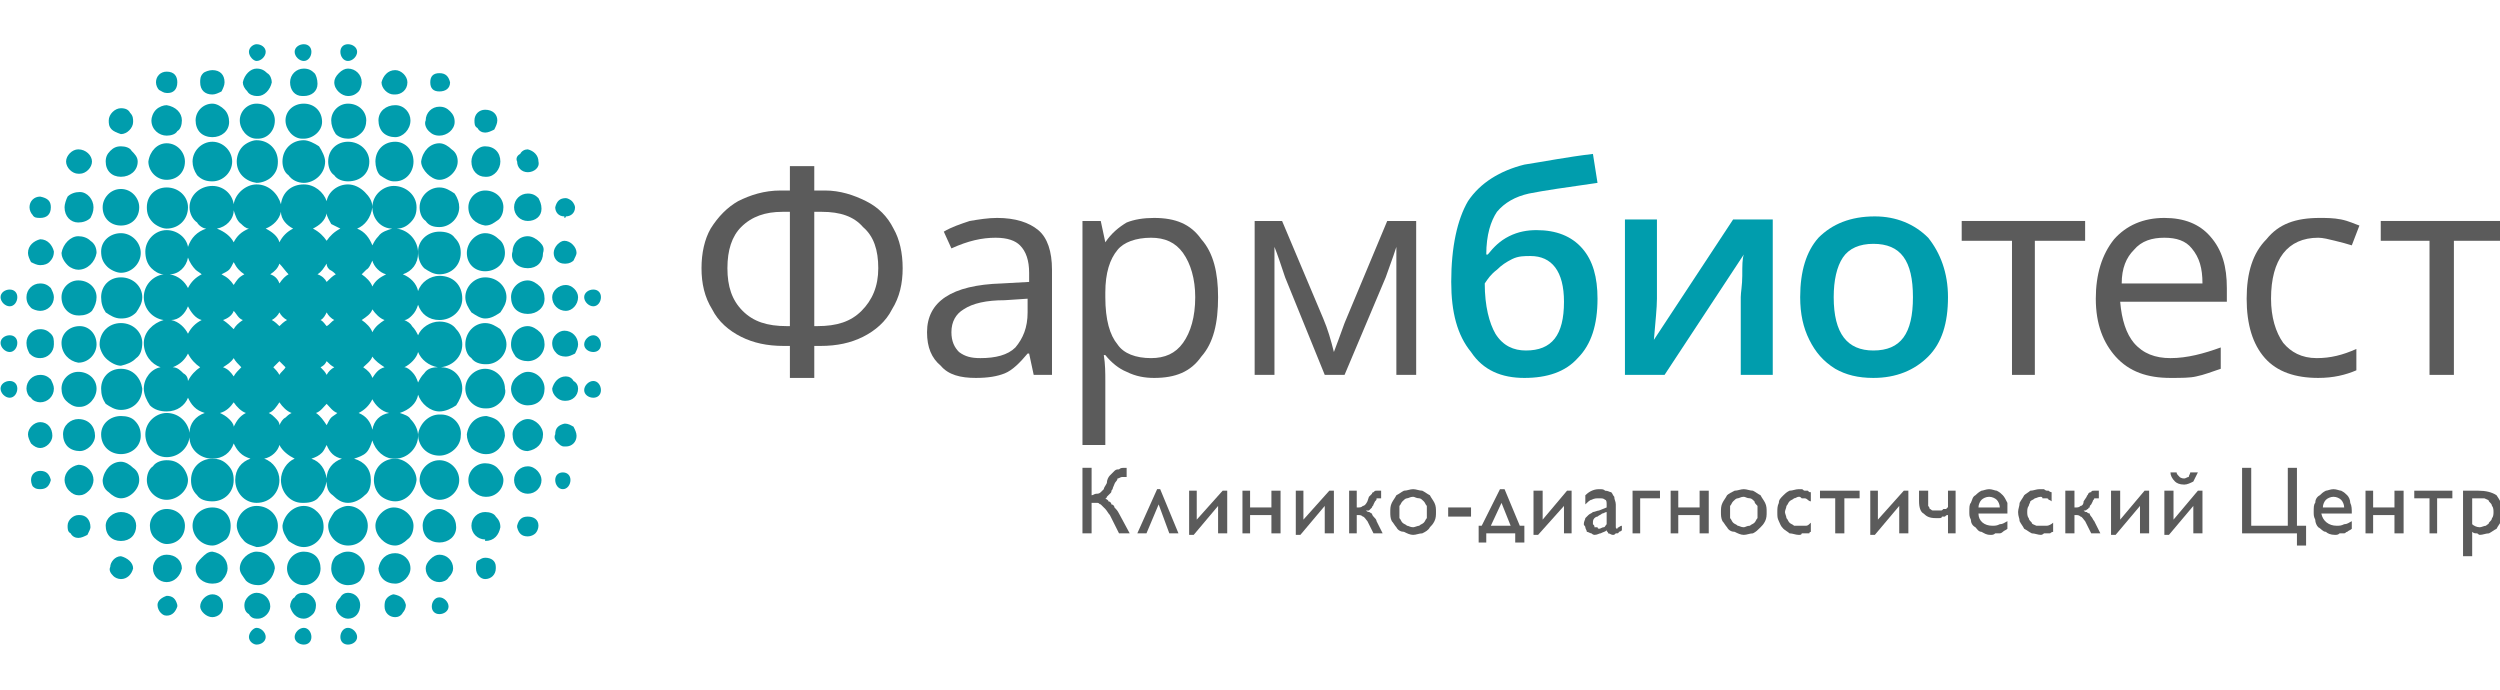<?xml version="1.0" encoding="UTF-8" standalone="no"?>
<svg
   xmlns:dc="http://purl.org/dc/elements/1.1/"
   xmlns:cc="http://creativecommons.org/ns#"
   xmlns:rdf="http://www.w3.org/1999/02/22-rdf-syntax-ns#"
   xmlns:svg="http://www.w3.org/2000/svg"
   xmlns="http://www.w3.org/2000/svg"
   id="svg2"
   viewBox="0 0 419.999 115.967"
   style="clip-rule:evenodd;fill-rule:evenodd;image-rendering:optimizeQuality;shape-rendering:geometricPrecision;text-rendering:geometricPrecision"
   version="1.1"
   height="116"
   width="419.999"
   xml:space="preserve">
 <defs
   id="defs4">
  <style
   id="style6"
   type="text/css">
   <![CDATA[
    .fil1 {fill:#5B5B5B;fill-rule:nonzero}
    .fil0 {fill:#009DAD;fill-rule:nonzero}
   ]]>
  </style>
 </defs>
 <g
   transform="matrix(0.256,0,0,0.256,-63.907,-121.101)"
   id="Слой_x0020_1">
  <g
   id="_403995288">
   <g
   id="g11">
    <g
   id="g13">
     <path
   style="fill:#009dad;fill-rule:nonzero"
   id="path15"
   d="m 553,699 c 0,-3 -1,-7 -4,-10 -2,-3 -6,-5 -11,-5 -6,0 -12,4 -14,9 -1,-2 -2,-4 -4,-6 -1,-2 -3,-3 -5,-4 2,0 4,-2 5,-3 2,-2 3,-4 4,-7 2,6 7,10 14,10 0,0 0,0 0,0 8,0 15,-6 15,-14 0,-9 -6,-15 -15,-15 -6,0 -12,4 -14,10 -1,-5 -5,-9 -10,-11 6,-2 10,-7 10,-14 0,-8 -6,-15 -14,-16 3,0 6,-1 9,-4 3,-3 4,-6 4,-10 0,-8 -7,-14 -15,-14 -7,0 -14,6 -14,14 0,8 6,14 13,14 -3,1 -7,2 -9,5 -2,2 -3,4 -4,6 -2,-5 -5,-9 -10,-11 5,-2 9,-7 10,-14 0,-4 -2,-7 -5,-10 -3,-3 -7,-5 -11,-5 -7,0 -13,5 -14,11 -2,-6 -8,-11 -15,-11 -8,0 -14,5 -15,13 -2,-7 -8,-13 -16,-13 -7,0 -14,6 -15,13 -1,-7 -7,-12 -14,-12 -8,0 -15,6 -15,14 0,4 2,8 5,10 1,2 4,4 6,4 -6,2 -10,6 -12,12 -1,-6 -7,-11 -14,-11 -8,0 -14,7 -14,14 0,4 1,8 4,11 2,2 5,4 8,4 -7,1 -13,7 -13,15 0,8 6,14 13,15 -7,2 -13,8 -13,15 0,8 5,14 11,16 -6,1 -11,7 -11,14 0,4 2,8 4,11 3,3 7,4 11,4 0,0 0,0 0,0 7,0 12,-4 14,-9 1,2 2,4 4,6 2,2 4,3 7,4 -6,2 -10,7 -10,13 -1,-7 -7,-13 -15,-13 -7,0 -14,6 -14,14 0,8 6,15 14,15 0,0 0,0 0,0 8,0 14,-6 15,-13 0,8 7,14 15,14 l 0,0 c 7,0 12,-4 14,-10 1,2 2,4 4,6 2,2 4,3 7,4 -6,2 -10,7 -10,14 0,8 6,15 14,15 0,0 0,0 0,0 9,0 15,-7 15,-15 0,-6 -4,-12 -10,-14 5,-1 9,-5 10,-9 2,4 6,7 10,9 -5,2 -9,8 -9,14 0,8 6,15 14,15 0,0 1,0 1,0 4,0 8,-1 10,-4 3,-3 4,-6 5,-10 0,4 1,7 4,9 3,3 6,5 10,5 4,0 8,-2 11,-5 3,-2 4,-6 4,-10 0,-7 -4,-12 -11,-14 3,-1 6,-2 8,-4 2,-2 3,-5 4,-8 2,7 8,12 14,12 0,0 1,0 1,0 8,0 15,-7 15,-15 0,-4 -2,-8 -5,-11 -1,-2 -4,-3 -7,-4 6,-2 11,-6 12,-12 2,6 8,11 14,11 l 0,0 c 4,0 8,-2 11,-4 2,-3 4,-7 4,-11 0,-8 -6,-14 -14,-14 8,-1 14,-7 14,-15 z m -25,19 0,0 c -2,2 -3,4 -4,6 -1,-3 -2,-5 -4,-7 -1,-1 -3,-3 -5,-3 4,-2 8,-6 9,-10 2,5 7,9 13,10 -4,0 -7,1 -9,4 z m -34,37 0,0 c -1,-5 -4,-9 -9,-11 4,-2 7,-5 9,-9 2,4 6,8 11,9 -6,1 -10,5 -11,11 z m -30,32 0,0 c -1,-6 -4,-11 -10,-13 3,-1 5,-2 7,-4 1,-1 2,-3 3,-5 2,5 5,8 10,9 -6,2 -10,7 -10,13 z m -101,-73 0,0 c 5,-2 8,-5 10,-9 2,4 5,7 8,9 -3,2 -6,5 -8,9 0,-2 -1,-4 -3,-5 -2,-2 -4,-4 -7,-4 z m 10,-72 0,0 c 1,3 3,6 5,8 1,1 3,2 4,3 -4,2 -7,5 -9,9 -2,-4 -6,-8 -12,-9 6,0 11,-5 12,-11 z m 30,-31 0,0 c 1,3 2,7 5,9 1,1 3,3 5,3 -5,2 -8,5 -10,9 -2,-4 -6,-7 -11,-9 6,-1 11,-6 11,-12 z m 100,42 0,0 c -4,2 -7,4 -9,8 -1,-3 -4,-6 -7,-8 1,-1 2,-2 3,-3 2,-1 3,-4 4,-6 1,4 5,8 9,9 z m -85,-31 0,0 0,0 0,0 z m 31,0 0,0 0,0 0,0 z m 11,61 0,0 c 2,-1 3,-3 4,-5 1,2 3,4 5,5 -2,1 -3,3 -5,4 -1,-1 -2,-3 -4,-4 z m 4,27 0,0 c 2,2 3,3 5,4 -2,1 -4,3 -5,5 -1,-2 -2,-3 -4,-5 2,-1 3,-2 4,-4 z m -31,-32 0,0 c 1,2 3,4 5,5 -2,1 -4,3 -5,4 -1,-1 -3,-3 -5,-4 2,-1 4,-3 5,-5 z m -30,-1 0,0 c 2,2 3,5 6,6 -3,2 -5,4 -6,6 -2,-2 -4,-4 -7,-6 3,-1 6,-3 7,-6 z m 30,33 0,0 c 1,1 3,3 4,4 -1,2 -3,3 -4,5 -1,-2 -3,-4 -4,-5 1,-1 3,-3 4,-4 z m 33,-60 0,0 c 2,1 3,2 4,3 -2,1 -4,3 -6,5 -1,-2 -3,-4 -6,-5 3,-2 4,-4 6,-7 0,2 1,3 2,4 z m -27,3 0,0 c -2,1 -4,3 -6,6 -1,-3 -3,-5 -6,-6 3,-2 5,-4 6,-7 2,2 4,5 6,7 z m -29,0 0,0 c 0,0 0,0 0,0 -4,2 -5,4 -7,7 -2,-3 -4,-5 -8,-7 2,-1 4,-2 5,-3 1,-1 2,-3 3,-5 2,4 4,6 7,8 z m -14,61 0,0 c 3,-2 5,-3 7,-6 1,2 3,4 5,6 -2,2 -4,4 -5,6 -2,-3 -4,-5 -7,-6 z m 61,30 0,0 c 3,-1 5,-4 7,-6 2,2 4,5 7,6 -1,1 -3,2 -4,3 -1,1 -2,3 -3,5 -2,-3 -4,-6 -7,-8 z m 31,-30 0,0 c 2,-2 5,-4 6,-7 2,3 5,5 8,7 -4,1 -6,4 -8,7 -1,-3 -3,-5 -6,-7 z m 6,-23 0,0 c -1,-3 -4,-6 -7,-8 3,-2 6,-4 7,-7 2,3 5,6 8,7 -3,2 -6,4 -8,8 z m 15,-9 0,0 -31,-60 0,0 0,0 31,60 z m -36,-59 0,0 c -4,2 -7,5 -9,8 -2,-3 -5,-6 -9,-8 4,-2 8,-5 9,-10 0,2 2,5 3,7 2,1 4,2 6,3 z m -31,0 0,0 c -4,2 -7,5 -9,9 -1,-4 -5,-7 -9,-9 5,-2 9,-6 10,-11 0,5 4,9 8,11 z m -83,58 0,0 0,0 0,0 z m 14,-7 0,0 c 2,4 5,8 9,9 -4,2 -7,5 -9,9 -2,-4 -6,-8 -11,-9 5,0 9,-4 11,-9 z m -14,37 0,0 0,0 0,0 z m 30,31 0,0 0,0 0,0 z m 5,2 0,0 c 4,-1 7,-4 9,-7 2,3 5,6 8,7 -4,2 -6,5 -8,9 0,-2 -2,-4 -3,-5 -2,-2 -4,-3 -6,-4 z m 24,28 0,0 0,0 0,0 z m 8,-28 0,0 c 3,-1 5,-4 7,-7 2,3 5,6 8,7 -2,1 -3,2 -4,3 -2,1 -3,3 -4,5 0,-2 -1,-3 -3,-5 -1,-1 -2,-2 -4,-3 z m 23,28 0,0 29,0 -29,0 z m 60,-30 0,0 29,-62 0,0 0,0 0,0 -29,62 z m 0,-121 0,0 -150,120 0,0 0,0 0,0 150,-120 z m -150,149 0,0 0,0 0,0 z m 30,1 0,0 29,29 0,0 0,0 -29,-29 z m 60,29 0,0 0,0 0,0 0,0 z m 60,-29 0,0 0,0 0,0 z"
   class="fil0" />
     <path
   style="fill:#009dad;fill-rule:nonzero"
   id="path17"
   d="m 389,774 c -8,0 -14,6 -14,14 0,4 1,7 4,10 2,3 6,4 10,4 l 0,0 c 8,0 14,-6 14,-14 0,-4 -1,-7 -4,-10 -3,-3 -6,-4 -10,-4 z m 0,25 0,0 0,0 0,0 z"
   class="fil0" />
     <g
   id="g19">
      <path
   style="fill:#009dad;fill-rule:nonzero"
   id="path21"
   d="m 538,653 c 0,0 0,0 0,0 8,0 14,-6 14,-14 0,-4 -1,-7 -4,-10 -2,-3 -6,-4 -10,-4 -8,0 -14,6 -14,13 0,4 1,8 4,11 3,2 6,4 10,4 z m 0,-3 0,0 0,0 z"
   class="fil0" />
     </g>
     <path
   style="fill:#009dad;fill-rule:nonzero"
   id="path23"
   d="m 509,774 c -8,0 -14,6 -14,14 0,3 1,7 4,10 2,2 6,4 10,4 7,0 13,-6 14,-14 0,-7 -7,-14 -14,-14 z"
   class="fil0" />
     <path
   style="fill:#009dad;fill-rule:nonzero"
   id="path25"
   d="m 539,745 c 0,0 -1,0 -1,0 -7,0 -13,6 -14,13 0,8 6,14 14,14 0,0 0,0 0,0 7,0 14,-6 14,-13 1,-7 -5,-14 -13,-14 z m -1,25 0,0 0,0 0,0 0,0 z"
   class="fil0" />
     <path
   style="fill:#009dad;fill-rule:nonzero"
   id="path27"
   d="m 449,593 c 0,0 0,0 0,0 7,0 14,-6 14,-14 0,-3 -2,-7 -4,-10 -3,-2 -7,-4 -10,-4 -8,0 -14,6 -14,14 0,3 1,7 4,9 2,3 6,5 10,5 z m 0,-3 0,0 0,0 0,0 z"
   class="fil0" />
     <path
   style="fill:#009dad;fill-rule:nonzero"
   id="path29"
   d="m 329,685 0,0 c -8,0 -14,6 -14,14 0,3 2,7 4,9 3,3 7,5 10,5 l 0,0 c 4,-1 7,-2 10,-5 3,-2 4,-6 4,-10 0,-7 -6,-13 -14,-13 z m 0,25 0,0 0,0 0,0 z"
   class="fil0" />
     <path
   style="fill:#009dad;fill-rule:nonzero"
   id="path31"
   d="m 329,715 c -8,0 -13,6 -13,13 0,4 1,7 3,10 3,2 6,4 10,4 l 0,0 c 8,0 14,-6 14,-14 -1,-7 -6,-13 -14,-13 z m 0,24 0,0 0,0 0,0 z"
   class="fil0" />
     <g
   id="g33">
      <path
   style="fill:#009dad;fill-rule:nonzero"
   id="path35"
   d="m 359,623 0,0 c 8,0 14,-6 14,-14 0,-7 -6,-13 -14,-13 -7,0 -13,5 -13,13 0,4 1,7 4,10 2,2 6,4 9,4 z m 0,-3 0,0 0,0 z"
   class="fil0" />
     </g>
     <path
   style="fill:#009dad;fill-rule:nonzero"
   id="path37"
   d="m 478,592 0,0 c 8,0 14,-5 14,-13 0,-7 -6,-13 -14,-13 -7,0 -13,5 -13,13 0,3 1,7 4,9 2,3 6,4 9,4 z"
   class="fil0" />
     <g
   id="g39">
      <path
   style="fill:#009dad;fill-rule:nonzero"
   id="path41"
   d="m 329,682 0,0 c 4,0 7,-1 10,-4 2,-3 4,-6 4,-10 0,-7 -6,-13 -14,-13 -8,0 -13,6 -13,13 0,4 1,7 3,10 3,2 6,4 10,4 z m 0,-3 0,0 0,0 z"
   class="fil0" />
     </g>
     <path
   style="fill:#009dad;fill-rule:nonzero"
   id="path43"
   d="m 418,593 0,0 c 4,0 8,-2 10,-4 3,-3 4,-6 4,-10 0,-8 -6,-14 -14,-14 -3,0 -7,2 -9,4 -3,3 -4,7 -4,10 0,8 6,13 13,14 z m 0,-3 0,0 0,0 0,0 z"
   class="fil0" />
     <g
   id="g45">
      <path
   style="fill:#009dad;fill-rule:nonzero"
   id="path47"
   d="m 449,805 c -7,0 -13,6 -14,13 0,4 2,7 4,10 3,2 6,4 10,4 l 0,0 c 7,0 13,-6 13,-13 0,-4 -1,-7 -4,-10 -2,-2 -5,-4 -9,-4 z m 0,24 0,0 0,0 z"
   class="fil0" />
     </g>
     <g
   id="g49">
      <path
   style="fill:#009dad;fill-rule:nonzero"
   id="path51"
   d="m 568,685 c -7,0 -13,6 -13,14 0,3 1,7 4,9 2,3 6,4 9,4 l 1,0 c 7,0 13,-6 13,-13 0,-4 -2,-7 -4,-10 -3,-2 -6,-4 -10,-4 z m 0,24 0,0 0,0 z"
   class="fil0" />
     </g>
     <path
   style="fill:#009dad;fill-rule:nonzero"
   id="path53"
   d="m 359,775 c -3,0 -7,1 -9,4 -3,2 -4,6 -4,9 0,7 6,13 13,13 l 0,0 c 7,0 14,-6 14,-13 0,-3 -2,-7 -4,-9 -3,-3 -6,-4 -10,-4 z m 0,24 0,0 0,0 0,0 z"
   class="fil0" />
     <path
   style="fill:#009dad;fill-rule:nonzero"
   id="path55"
   d="m 568,682 0,0 c 4,0 7,-2 10,-4 2,-3 4,-6 4,-10 0,-7 -6,-13 -14,-13 -7,0 -13,6 -13,13 0,4 2,7 4,10 3,2 6,4 9,4 z"
   class="fil0" />
     <path
   style="fill:#009dad;fill-rule:nonzero"
   id="path57"
   d="m 538,622 c 0,0 0,0 0,0 7,0 13,-6 13,-13 0,-3 -1,-6 -3,-9 -3,-2 -6,-4 -10,-4 -7,0 -13,6 -13,13 0,3 1,7 4,9 2,3 5,4 9,4 z m 0,-2 0,0 0,0 0,0 z"
   class="fil0" />
     <path
   style="fill:#009dad;fill-rule:nonzero"
   id="path59"
   d="m 418,805 c -7,0 -13,6 -13,13 0,3 2,7 4,9 2,3 6,4 9,5 0,0 0,0 0,0 8,0 14,-6 14,-14 0,-7 -6,-13 -14,-13 z m 0,24 0,0 0,0 0,0 z"
   class="fil0" />
     <path
   style="fill:#009dad;fill-rule:nonzero"
   id="path61"
   d="m 568,715 c -7,0 -13,6 -13,13 0,7 6,13 13,13 l 1,0 c 3,0 6,-1 9,-4 2,-2 4,-6 3,-9 0,-7 -6,-13 -13,-13 z m 0,24 0,0 0,0 0,0 z"
   class="fil0" />
     <g
   id="g63">
      <path
   style="fill:#009dad;fill-rule:nonzero"
   id="path65"
   d="m 329,652 c 0,0 0,0 0,0 7,0 13,-6 13,-13 0,-7 -6,-13 -13,-13 -7,0 -13,5 -13,12 0,4 1,7 4,10 2,2 6,4 9,4 z m 0,-3 0,0 0,0 z"
   class="fil0" />
     </g>
     <path
   style="fill:#009dad;fill-rule:nonzero"
   id="path67"
   d="m 478,805 c -3,0 -7,2 -9,4 -2,3 -4,6 -4,9 0,7 6,13 13,13 l 0,0 c 8,0 13,-6 13,-13 0,-7 -6,-13 -13,-13 z m 0,24 0,0 0,0 0,0 z"
   class="fil0" />
     <g
   id="g69">
      <path
   style="fill:#009dad;fill-rule:nonzero"
   id="path71"
   d="m 389,592 0,0 0,0 c 7,0 13,-6 13,-13 0,-7 -6,-13 -13,-13 -7,0 -13,6 -13,13 0,3 1,6 3,9 3,3 6,4 10,4 z m 0,-3 0,0 0,0 z"
   class="fil0" />
     </g>
     <path
   style="fill:#009dad;fill-rule:nonzero"
   id="path73"
   d="m 329,746 c -7,0 -13,5 -13,12 0,8 6,13 13,13 l 0,0 c 7,0 13,-5 13,-12 0,-4 -1,-7 -4,-10 -2,-2 -5,-3 -9,-3 z m 0,22 0,0 0,0 0,0 z"
   class="fil0" />
     <path
   style="fill:#009dad;fill-rule:nonzero"
   id="path75"
   d="m 538,775 c -7,0 -13,6 -13,13 0,3 2,7 4,9 2,2 6,4 9,4 l 0,0 c 7,0 13,-6 13,-13 0,-7 -6,-13 -13,-13 z"
   class="fil0" />
     <path
   style="fill:#009dad;fill-rule:nonzero"
   id="path77"
   d="m 508,592 1,0 c 7,0 12,-6 12,-13 0,-7 -5,-13 -12,-13 -8,0 -13,6 -13,13 0,3 1,7 3,9 3,2 6,4 9,4 z m 1,-3 0,0 0,0 0,0 z"
   class="fil0" />
     <path
   style="fill:#009dad;fill-rule:nonzero"
   id="path79"
   d="m 389,806 c -7,0 -13,5 -13,12 0,7 6,13 13,13 l 0,0 c 3,0 6,-2 9,-4 2,-2 3,-5 3,-9 0,-7 -5,-12 -12,-12 z m 0,22 0,0 0,0 0,0 z"
   class="fil0" />
     <g
   id="g81">
      <path
   style="fill:#009dad;fill-rule:nonzero"
   id="path83"
   d="m 568,651 0,0 c 7,0 13,-5 13,-12 0,-3 -1,-7 -4,-9 -2,-2 -5,-4 -9,-4 -6,0 -12,6 -12,13 0,7 5,12 12,12 z m 0,-2 0,0 0,0 z"
   class="fil0" />
     </g>
     <path
   style="fill:#009dad;fill-rule:nonzero"
   id="path85"
   d="m 569,746 c -7,0 -12,5 -13,12 0,3 1,6 3,9 2,2 6,4 9,4 0,0 0,0 1,0 6,0 11,-5 12,-12 0,-3 -1,-6 -3,-8 -2,-3 -5,-4 -9,-5 z m 0,22 0,0 0,0 0,0 z"
   class="fil0" />
     <path
   style="fill:#009dad;fill-rule:nonzero"
   id="path87"
   d="m 508,806 0,0 c -6,0 -12,6 -12,12 0,4 2,7 4,9 2,2 5,4 9,4 l 0,0 c 3,0 6,-2 8,-4 3,-2 4,-6 4,-9 0,-6 -6,-12 -13,-12 z m 1,22 0,0 0,0 0,0 z"
   class="fil0" />
     <path
   style="fill:#009dad;fill-rule:nonzero"
   id="path89"
   d="m 359,591 c 0,0 0,0 0,0 7,0 12,-5 12,-12 0,-6 -5,-12 -12,-12 -6,0 -11,5 -12,12 0,6 5,12 12,12 z m 0,-3 0,0 0,0 0,0 z"
   class="fil0" />
     <path
   style="fill:#009dad;fill-rule:nonzero"
   id="path91"
   d="m 329,621 c 0,0 0,0 0,0 7,0 12,-5 12,-12 0,-6 -5,-12 -12,-12 -7,0 -12,6 -12,12 0,7 5,12 12,12 z m 0,-3 0,0 0,0 0,0 z"
   class="fil0" />
     <path
   style="fill:#009dad;fill-rule:nonzero"
   id="path93"
   d="m 302,687 c -7,0 -12,5 -12,11 0,7 5,12 11,13 0,0 0,0 0,0 7,0 12,-6 12,-12 0,-7 -5,-12 -11,-12 z m -1,21 0,0 0,0 0,0 z"
   class="fil0" />
     <path
   style="fill:#009dad;fill-rule:nonzero"
   id="path95"
   d="m 448,564 c 0,0 1,0 1,0 6,0 12,-5 12,-11 0,-7 -5,-12 -12,-12 -7,0 -12,5 -12,11 0,6 5,12 11,12 z m 1,-2 0,0 0,0 0,0 z"
   class="fil0" />
     <g
   id="g97">
      <path
   style="fill:#009dad;fill-rule:nonzero"
   id="path99"
   d="m 301,680 c 0,0 0,0 1,0 3,0 6,-1 8,-3 2,-3 3,-6 3,-9 0,-6 -5,-11 -12,-11 -6,0 -11,5 -11,11 0,7 5,12 11,12 z m 1,-3 0,0 0,0 z"
   class="fil0" />
     </g>
     <path
   style="fill:#009dad;fill-rule:nonzero"
   id="path101"
   d="m 418,564 c 0,0 0,0 0,0 l 1,0 c 6,0 11,-5 11,-12 0,-6 -5,-11 -12,-11 -6,0 -11,5 -11,11 0,6 5,12 11,12 z m 0,-3 0,0 0,0 0,0 z"
   class="fil0" />
     <path
   style="fill:#009dad;fill-rule:nonzero"
   id="path103"
   d="m 568,621 c 0,0 0,0 0,0 4,0 6,-2 9,-4 2,-2 3,-5 3,-8 0,-6 -5,-11 -12,-11 -6,0 -11,5 -11,11 0,7 5,11 11,12 z m 0,-3 0,0 0,0 0,0 z"
   class="fil0" />
     <path
   style="fill:#009dad;fill-rule:nonzero"
   id="path105"
   d="m 359,807 c -6,0 -11,5 -11,11 0,3 1,6 3,8 2,2 5,4 8,4 l 0,0 c 7,0 12,-5 12,-12 0,-6 -5,-11 -12,-11 z m 0,20 0,0 0,0 0,0 z"
   class="fil0" />
     <path
   style="fill:#009dad;fill-rule:nonzero"
   id="path107"
   d="m 329,776 c -6,0 -11,5 -12,12 0,3 1,6 4,8 2,2 5,4 8,4 0,0 0,0 0,0 6,0 12,-6 12,-12 0,-3 -1,-6 -4,-8 -2,-2 -5,-4 -8,-4 z m 0,21 0,0 0,0 0,0 z"
   class="fil0" />
     <path
   style="fill:#009dad;fill-rule:nonzero"
   id="path109"
   d="m 301,717 c -6,0 -11,5 -11,11 0,3 1,6 3,8 2,2 5,4 8,4 0,0 1,0 1,0 6,0 11,-6 11,-12 0,-6 -5,-11 -12,-11 z m 1,20 0,0 0,0 0,0 z"
   class="fil0" />
     <path
   style="fill:#009dad;fill-rule:nonzero"
   id="path111"
   d="m 478,564 0,0 c 3,0 6,-1 9,-4 2,-2 3,-5 3,-8 0,-6 -5,-11 -12,-11 l 0,0 c -6,0 -11,5 -11,11 0,3 1,6 3,9 2,2 5,3 8,3 z m 0,-3 0,0 0,0 0,0 z"
   class="fil0" />
     <path
   style="fill:#009dad;fill-rule:nonzero"
   id="path113"
   d="m 538,591 c 0,0 0,0 0,0 6,0 12,-6 12,-12 0,-3 -1,-6 -4,-8 -2,-2 -5,-4 -8,-4 -6,0 -11,5 -12,12 0,3 2,6 4,8 2,2 5,4 8,4 z m 0,-3 0,0 0,0 0,0 z"
   class="fil0" />
     <path
   style="fill:#009dad;fill-rule:nonzero"
   id="path115"
   d="m 596,687 c -6,0 -11,5 -11,12 0,3 1,5 3,8 2,2 5,3 8,3 0,0 0,0 0,0 6,0 11,-5 11,-11 0,-3 -1,-6 -3,-8 -2,-2 -5,-4 -8,-4 z m 0,20 0,0 0,0 0,0 z"
   class="fil0" />
     <path
   style="fill:#009dad;fill-rule:nonzero"
   id="path117"
   d="m 449,835 c -6,0 -11,5 -11,11 0,6 5,11 11,11 l 0,0 c 6,0 11,-5 11,-11 0,-3 -1,-6 -3,-8 -2,-2 -5,-3 -8,-3 z m 0,19 0,0 0,0 0,0 z"
   class="fil0" />
     <path
   style="fill:#009dad;fill-rule:nonzero"
   id="path119"
   d="m 596,679 0,0 c 6,0 11,-4 11,-10 0,-3 -1,-6 -3,-8 -2,-2 -5,-4 -8,-4 -6,0 -11,5 -11,11 0,3 1,6 3,8 2,2 5,3 8,3 z m 0,-2 0,0 0,0 0,0 z"
   class="fil0" />
     <path
   style="fill:#009dad;fill-rule:nonzero"
   id="path121"
   d="m 538,807 c -6,0 -11,5 -11,11 0,3 1,6 3,8 2,2 5,3 8,3 0,0 0,0 0,0 6,0 11,-4 11,-10 0,-3 -1,-6 -3,-8 -2,-2 -5,-4 -8,-4 z m 0,20 0,0 0,0 0,0 z"
   class="fil0" />
     <path
   style="fill:#009dad;fill-rule:nonzero"
   id="path123"
   d="m 301,650 0,0 c 6,0 11,-5 12,-11 0,-3 -1,-6 -4,-8 -2,-2 -5,-3 -8,-3 -5,0 -10,5 -11,11 0,2 1,5 4,8 2,2 5,3 7,3 z m 0,-3 0,0 0,0 0,0 z"
   class="fil0" />
     <path
   style="fill:#009dad;fill-rule:nonzero"
   id="path125"
   d="m 568,777 c -6,0 -11,5 -11,11 0,3 1,6 4,8 2,2 5,3 7,3 0,0 1,0 1,0 6,0 11,-5 11,-11 0,-3 -2,-6 -4,-8 -2,-2 -5,-3 -8,-3 z m 0,19 0,0 0,0 0,0 z"
   class="fil0" />
     <path
   style="fill:#009dad;fill-rule:nonzero"
   id="path127"
   d="m 418,835 c -5,0 -11,5 -11,11 0,3 2,5 4,8 2,2 5,3 8,3 0,0 0,0 0,0 6,0 10,-5 11,-11 0,-3 -2,-6 -4,-8 -2,-2 -5,-3 -8,-3 z"
   class="fil0" />
     <path
   style="fill:#009dad;fill-rule:nonzero"
   id="path129"
   d="m 389,563 c 0,0 0,0 0,0 6,0 11,-4 11,-10 0,-3 -1,-6 -3,-8 -2,-2 -5,-4 -8,-4 -6,0 -11,5 -11,11 0,3 1,6 3,8 2,2 5,3 8,3 z m 0,-2 0,0 0,0 0,0 z"
   class="fil0" />
     <path
   style="fill:#009dad;fill-rule:nonzero"
   id="path131"
   d="m 478,835 c -3,0 -5,1 -8,3 -2,2 -3,5 -3,8 0,6 5,11 11,11 l 0,0 c 3,0 6,-1 8,-3 2,-3 3,-5 3,-8 0,-6 -5,-11 -11,-11 z m 0,19 0,0 0,0 0,0 z"
   class="fil0" />
     <path
   style="fill:#009dad;fill-rule:nonzero"
   id="path133"
   d="m 596,717 c -3,0 -6,2 -8,4 -2,2 -3,5 -3,7 0,6 5,11 11,11 0,0 0,0 0,0 3,0 6,-1 8,-3 2,-2 3,-5 3,-8 0,-6 -5,-11 -11,-11 z m 0,19 0,0 0,0 0,0 0,0 z"
   class="fil0" />
     <path
   style="fill:#009dad;fill-rule:nonzero"
   id="path135"
   d="m 301,748 c -5,0 -10,4 -10,10 0,3 1,6 3,8 2,2 5,3 8,3 l 0,0 c 5,0 10,-5 10,-10 0,-6 -4,-11 -11,-11 z m 1,19 0,0 0,0 0,0 z"
   class="fil0" />
     <path
   style="fill:#009dad;fill-rule:nonzero"
   id="path137"
   d="m 509,563 c 5,0 10,-5 10,-11 0,-5 -4,-10 -10,-10 -6,0 -11,4 -11,10 0,3 1,6 3,8 2,2 5,3 8,3 z"
   class="fil0" />
     <path
   style="fill:#009dad;fill-rule:nonzero"
   id="path139"
   d="m 329,589 0,0 c 6,0 11,-4 11,-10 0,-3 -2,-5 -4,-7 -1,-2 -4,-3 -7,-3 -3,0 -5,1 -7,3 -2,2 -3,4 -3,7 0,6 4,10 10,10 z m 0,-2 0,0 0,0 0,0 z"
   class="fil0" />
     <path
   style="fill:#009dad;fill-rule:nonzero"
   id="path141"
   d="m 389,835 c -3,0 -5,2 -7,4 -2,2 -4,4 -4,7 0,6 5,10 11,10 0,0 0,0 0,0 3,0 6,-1 7,-3 2,-2 3,-5 3,-7 0,-6 -4,-10 -10,-11 z m 0,19 0,0 0,0 0,0 z"
   class="fil0" />
     <path
   style="fill:#009dad;fill-rule:nonzero"
   id="path143"
   d="m 596,649 c 0,0 0,0 0,0 6,0 10,-4 10,-10 1,-3 0,-5 -2,-7 -2,-2 -5,-4 -8,-4 -6,0 -10,5 -10,10 -1,3 0,6 2,8 2,2 5,3 8,3 z m 0,-3 0,0 0,1 0,-1 z"
   class="fil0" />
     <path
   style="fill:#009dad;fill-rule:nonzero"
   id="path145"
   d="m 509,836 c -6,0 -10,4 -11,10 0,2 1,5 3,7 2,2 5,3 8,3 0,0 0,0 0,0 5,0 10,-5 10,-10 0,-6 -5,-10 -10,-10 z m 0,17 0,0 0,0 0,0 z"
   class="fil0" />
     <path
   style="fill:#009dad;fill-rule:nonzero"
   id="path147"
   d="m 596,748 c -5,0 -10,5 -10,10 0,3 1,6 3,8 2,2 4,3 7,3 0,0 0,0 0,0 6,-1 10,-5 10,-11 0,-5 -5,-10 -10,-10 z m 0,18 0,0 0,0 0,0 z"
   class="fil0" />
     <path
   style="fill:#009dad;fill-rule:nonzero"
   id="path149"
   d="m 329,809 c -5,0 -10,4 -10,9 0,6 4,10 10,10 0,0 0,0 0,0 6,0 10,-4 10,-10 0,-5 -4,-9 -10,-9 z m 0,16 0,0 0,0 0,0 z"
   class="fil0" />
     <path
   style="fill:#009dad;fill-rule:nonzero"
   id="path151"
   d="m 359,562 c 0,0 0,0 0,0 3,0 6,-1 7,-3 2,-1 3,-4 3,-7 0,-5 -4,-9 -10,-10 -2,0 -5,1 -7,3 -2,2 -3,5 -3,7 0,6 5,10 10,10 z m 0,-2 0,0 0,0 0,0 z"
   class="fil0" />
     <path
   style="fill:#009dad;fill-rule:nonzero"
   id="path153"
   d="m 301,619 c 0,0 0,0 0,0 3,0 6,-1 8,-3 1,-2 2,-4 2,-7 0,-5 -4,-10 -9,-10 -3,0 -6,1 -8,3 -1,2 -2,5 -2,7 0,6 4,10 9,10 z m 1,-3 0,0 0,0 0,0 z"
   class="fil0" />
     <path
   style="fill:#009dad;fill-rule:nonzero"
   id="path155"
   d="m 568,589 c 0,0 1,0 1,0 5,0 9,-5 9,-10 0,-6 -4,-10 -10,-10 -5,0 -9,5 -9,10 0,6 4,10 9,10 z m 0,-3 0,0 0,0 0,0 z"
   class="fil0" />
     <g
   id="g157">
      <path
   style="fill:#009dad;fill-rule:nonzero"
   id="path159"
   d="m 301,778 c -5,1 -9,5 -9,10 0,2 1,5 3,7 2,2 4,3 6,3 l 1,0 c 2,0 4,-1 6,-3 2,-2 3,-5 3,-7 0,-5 -4,-10 -10,-10 z m 1,17 0,0 0,0 z"
   class="fil0" />
     </g>
     <path
   style="fill:#009dad;fill-rule:nonzero"
   id="path161"
   d="m 538,562 c 0,0 0,0 0,0 5,0 10,-4 10,-9 0,-3 -1,-5 -3,-7 -2,-2 -4,-3 -7,-3 -5,0 -9,4 -9,9 -1,2 0,5 2,7 2,2 4,3 7,3 z m 0,-3 0,0 0,0 0,0 0,0 z"
   class="fil0" />
     <path
   style="fill:#009dad;fill-rule:nonzero"
   id="path163"
   d="m 448,536 c 1,0 1,0 1,0 5,0 9,-3 9,-8 0,-3 -1,-6 -2,-7 -2,-2 -4,-3 -7,-3 -5,0 -9,4 -9,9 0,5 3,9 8,9 z m 1,-3 0,0 0,1 0,-1 z"
   class="fil0" />
     <path
   style="fill:#009dad;fill-rule:nonzero"
   id="path165"
   d="m 568,809 c -5,0 -9,4 -9,9 0,5 4,9 9,9 0,1 0,1 0,1 6,0 9,-4 10,-9 0,-3 -1,-5 -3,-7 -1,-2 -4,-3 -7,-3 z m 0,16 0,0 0,0 0,0 z"
   class="fil0" />
     <path
   style="fill:#009dad;fill-rule:nonzero"
   id="path167"
   d="m 276,689 c -5,0 -9,4 -9,9 0,3 1,5 2,7 2,2 4,3 7,3 l 0,0 c 5,0 9,-4 9,-9 0,-3 0,-5 -2,-7 -2,-2 -4,-3 -7,-3 z m 0,16 0,0 0,0 0,0 z"
   class="fil0" />
     <path
   style="fill:#009dad;fill-rule:nonzero"
   id="path169"
   d="m 359,837 c -5,0 -9,4 -9,9 0,5 4,9 9,9 0,0 0,0 0,0 5,0 9,-4 10,-9 0,-5 -4,-9 -10,-9 z m 0,15 0,0 0,0 0,0 0,0 z"
   class="fil0" />
     <path
   style="fill:#009dad;fill-rule:nonzero"
   id="path171"
   d="m 596,618 c 0,0 0,0 0,0 5,0 9,-3 9,-8 0,-3 -1,-5 -2,-7 -2,-2 -4,-3 -7,-3 -5,0 -9,4 -9,9 0,5 4,9 9,9 z m 0,-2 0,0 0,0 0,0 z"
   class="fil0" />
     <path
   style="fill:#009dad;fill-rule:nonzero"
   id="path173"
   d="m 276,677 c 0,0 0,0 0,0 5,0 9,-4 9,-9 0,-2 -1,-4 -2,-6 -2,-2 -4,-3 -7,-3 -5,0 -9,4 -9,9 0,3 1,5 3,7 1,1 4,2 6,2 z m 0,-2 0,0 0,0 0,0 0,0 z"
   class="fil0" />
     <path
   style="fill:#009dad;fill-rule:nonzero"
   id="path175"
   d="m 418,536 c 0,0 0,0 0,0 l 1,0 c 4,0 8,-4 9,-9 0,-2 -1,-5 -3,-6 -2,-2 -4,-3 -7,-3 -4,0 -8,4 -9,9 0,2 1,4 3,6 1,2 4,3 6,3 z m 0,-3 0,0 0,0 0,0 z"
   class="fil0" />
     <path
   style="fill:#009dad;fill-rule:nonzero"
   id="path177"
   d="m 538,837 c -2,0 -4,1 -6,3 -2,2 -3,4 -3,6 0,5 4,9 9,9 0,0 0,0 0,0 2,0 5,-1 6,-3 2,-2 3,-4 3,-6 0,-5 -4,-9 -9,-9 z m 0,15 0,0 0,0 0,0 z"
   class="fil0" />
     <path
   style="fill:#009dad;fill-rule:nonzero"
   id="path179"
   d="m 596,779 c -5,0 -9,4 -9,9 0,5 4,9 9,9 0,0 0,0 0,0 5,0 9,-4 9,-9 0,-4 -4,-9 -9,-9 z m 0,15 0,0 0,0 0,0 z"
   class="fil0" />
     <path
   style="fill:#009dad;fill-rule:nonzero"
   id="path181"
   d="m 478,536 0,0 c 3,0 5,-1 7,-3 1,-1 2,-4 2,-6 0,-5 -4,-9 -9,-9 -2,0 -4,1 -6,3 -2,2 -3,4 -3,6 0,5 5,9 9,9 z m 0,-3 0,0 0,0 0,0 z"
   class="fil0" />
     <path
   style="fill:#009dad;fill-rule:nonzero"
   id="path183"
   d="m 276,719 c -5,0 -9,4 -9,9 0,2 1,5 3,6 1,2 4,3 6,3 0,0 0,0 0,0 5,0 9,-4 9,-9 0,-2 -1,-4 -2,-6 -2,-2 -4,-3 -7,-3 z m 0,15 0,0 0,0 0,0 z"
   class="fil0" />
     <path
   style="fill:#009dad;fill-rule:nonzero"
   id="path185"
   d="m 419,879 c 4,0 8,-4 8,-8 0,-5 -4,-9 -9,-9 -4,0 -8,4 -8,8 0,3 1,5 3,6 1,2 3,3 5,3 0,0 1,0 1,0 z m 0,-3 0,0 0,0 0,0 z"
   class="fil0" />
     <path
   style="fill:#009dad;fill-rule:nonzero"
   id="path187"
   d="m 621,677 0,0 c 4,0 8,-4 8,-9 0,-4 -4,-8 -8,-8 -5,0 -9,4 -9,8 0,5 4,9 9,9 z"
   class="fil0" />
     <g
   id="g189">
      <path
   style="fill:#009dad;fill-rule:nonzero"
   id="path191"
   d="m 620,690 c -4,0 -8,4 -8,8 0,3 1,5 3,7 1,1 3,2 6,2 l 0,0 c 2,0 4,-1 6,-2 1,-2 2,-4 2,-6 0,-5 -4,-9 -9,-9 z m 1,14 0,0 0,0 z"
   class="fil0" />
     </g>
     <path
   style="fill:#009dad;fill-rule:nonzero"
   id="path193"
   d="m 449,879 c 2,0 4,-1 6,-3 1,-1 2,-3 2,-6 0,-4 -4,-8 -8,-8 -3,0 -5,1 -6,3 -2,1 -3,4 -3,6 1,4 4,8 9,8 l 0,0 z"
   class="fil0" />
     <g
   id="g195">
      <path
   style="fill:#009dad;fill-rule:nonzero"
   id="path197"
   d="m 276,647 c 0,0 0,0 0,0 3,0 5,-1 6,-2 2,-2 3,-4 3,-7 -1,-4 -4,-8 -9,-8 -4,1 -8,4 -8,9 0,2 1,4 2,6 2,1 4,2 6,2 z m 0,-3 0,0 0,0 z"
   class="fil0" />
     </g>
     <path
   style="fill:#009dad;fill-rule:nonzero"
   id="path199"
   d="m 389,535 0,0 c 2,0 4,-1 6,-2 1,-2 2,-4 2,-6 0,-5 -3,-8 -8,-8 -2,0 -5,1 -6,2 -2,2 -2,4 -2,6 0,5 3,8 8,8 z m 0,-2 0,0 0,0 0,0 z"
   class="fil0" />
     <path
   style="fill:#009dad;fill-rule:nonzero"
   id="path201"
   d="m 329,561 c 0,0 0,0 0,0 4,0 8,-4 8,-8 0,-2 0,-4 -2,-6 -1,-2 -3,-3 -6,-3 -4,0 -8,4 -8,8 0,2 0,4 2,6 1,1 3,2 6,3 z m 0,-3 0,0 0,0 0,0 z"
   class="fil0" />
     <path
   style="fill:#009dad;fill-rule:nonzero"
   id="path203"
   d="m 301,587 c 0,0 0,0 1,0 4,0 8,-4 8,-8 0,-4 -4,-8 -9,-8 -4,0 -8,4 -8,8 0,4 4,8 8,8 z m 1,-3 0,0 0,0 0,1 0,-1 z"
   class="fil0" />
     <path
   style="fill:#009dad;fill-rule:nonzero"
   id="path205"
   d="m 508,535 c 0,0 1,0 1,0 4,0 8,-3 8,-8 0,-4 -4,-8 -8,-8 -5,0 -8,4 -9,8 0,4 4,8 8,8 z m 1,-3 0,0 0,0 0,0 z"
   class="fil0" />
     <g
   id="g207">
      <path
   style="fill:#009dad;fill-rule:nonzero"
   id="path209"
   d="m 478,879 c 5,0 8,-4 8,-9 0,-4 -3,-8 -8,-8 -2,0 -4,1 -5,3 -2,2 -3,4 -3,6 0,4 4,8 8,8 0,0 0,0 0,0 z m 0,-3 0,0 0,0 z"
   class="fil0" />
     </g>
     <path
   style="fill:#009dad;fill-rule:nonzero"
   id="path211"
   d="m 276,750 c -4,0 -8,4 -8,8 0,2 1,4 2,6 2,2 4,3 6,3 0,0 0,0 0,0 4,0 8,-4 8,-8 0,-5 -3,-9 -8,-9 z m 0,14 0,0 0,0 0,0 z"
   class="fil0" />
     <path
   style="fill:#009dad;fill-rule:nonzero"
   id="path213"
   d="m 621,720 c -5,0 -8,4 -9,8 0,4 4,8 8,8 l 1,0 c 4,0 8,-3 8,-8 0,-2 -1,-4 -3,-5 -1,-2 -3,-3 -5,-3 z m 0,14 0,0 0,0 0,0 z"
   class="fil0" />
     <path
   style="fill:#009dad;fill-rule:nonzero"
   id="path215"
   d="m 389,863 c -4,0 -8,4 -8,8 0,3 4,7 8,7 0,0 0,0 0,0 2,0 4,-1 5,-2 2,-2 2,-4 2,-6 0,-4 -3,-7 -7,-7 z"
   class="fil0" />
     <path
   style="fill:#009dad;fill-rule:nonzero"
   id="path217"
   d="m 329,838 c -4,0 -7,4 -7,7 -1,2 0,4 2,6 1,1 3,2 5,2 l 0,0 c 4,0 7,-3 8,-7 0,-4 -4,-7 -8,-8 z"
   class="fil0" />
     <path
   style="fill:#009dad;fill-rule:nonzero"
   id="path219"
   d="m 596,586 c 0,0 0,0 0,0 4,0 8,-3 7,-7 0,-4 -3,-7 -7,-8 -2,0 -4,1 -5,3 -2,1 -3,3 -2,5 0,4 3,7 7,7 z m 0,-2 0,0 0,0 0,0 z"
   class="fil0" />
     <path
   style="fill:#009dad;fill-rule:nonzero"
   id="path221"
   d="m 302,811 c 0,0 -1,0 -1,0 -3,0 -7,3 -7,7 0,2 0,4 2,5 1,2 3,3 5,3 0,0 0,0 0,0 2,0 4,-1 6,-2 1,-2 2,-4 2,-5 0,-5 -3,-8 -7,-8 z m -1,12 0,0 0,0 0,0 z"
   class="fil0" />
     <path
   style="fill:#009dad;fill-rule:nonzero"
   id="path223"
   d="m 568,560 c 0,0 0,0 0,0 2,0 4,-1 6,-2 1,-2 2,-4 2,-6 0,-4 -3,-7 -8,-7 l 0,0 c -4,0 -7,3 -7,7 0,2 0,4 2,5 1,2 3,3 5,3 z m 0,-3 0,0 0,0 0,0 z"
   class="fil0" />
     <path
   style="fill:#009dad;fill-rule:nonzero"
   id="path225"
   d="m 620,646 c 0,0 1,0 1,0 2,0 4,-1 5,-2 1,-2 2,-4 2,-5 0,-4 -4,-8 -8,-8 -3,0 -7,4 -7,8 0,4 3,7 7,7 z m 1,-2 0,0 0,0 0,0 z"
   class="fil0" />
     <path
   style="fill:#009dad;fill-rule:nonzero"
   id="path227"
   d="m 276,616 c 0,0 0,0 0,0 4,0 7,-2 7,-7 0,-4 -2,-6 -7,-7 -4,0 -7,3 -7,7 0,2 1,4 2,5 1,2 3,2 5,2 z m 0,-3 0,0 0,1 0,-1 z"
   class="fil0" />
     <path
   style="fill:#009dad;fill-rule:nonzero"
   id="path229"
   d="m 620,751 0,0 c -4,1 -6,3 -6,7 -1,2 0,4 1,5 2,2 3,3 5,3 0,0 1,0 1,0 4,0 7,-3 7,-7 0,-2 -1,-4 -2,-6 -2,-1 -3,-2 -6,-2 z m 1,12 0,0 0,0 0,0 z"
   class="fil0" />
     <path
   style="fill:#009dad;fill-rule:nonzero"
   id="path231"
   d="m 596,812 c -4,0 -6,2 -7,6 0,0 0,1 0,1 1,4 3,6 7,6 l 0,0 c 2,0 4,-1 5,-2 1,-1 2,-3 2,-5 0,-4 -3,-6 -7,-6 z"
   class="fil0" />
     <path
   style="fill:#009dad;fill-rule:nonzero"
   id="path233"
   d="m 508,863 c -1,0 -3,1 -4,2 -2,2 -2,4 -2,6 0,4 3,7 7,7 0,0 0,0 0,0 2,0 4,-1 5,-3 1,-1 2,-3 2,-5 -1,-4 -3,-6 -8,-7 z m 1,12 0,0 0,0 0,0 z"
   class="fil0" />
     <path
   style="fill:#009dad;fill-rule:nonzero"
   id="path235"
   d="m 359,534 c 0,0 0,0 1,0 3,0 6,-2 6,-7 0,-4 -2,-7 -7,-7 -4,0 -7,3 -7,7 0,2 1,4 2,5 2,1 3,2 5,2 z m 0,-3 0,0 0,0 0,0 z"
   class="fil0" />
     <path
   style="fill:#009dad;fill-rule:nonzero"
   id="path237"
   d="m 568,839 c -2,0 -3,1 -5,2 -1,1 -1,3 -1,5 0,4 3,7 6,7 0,0 0,0 0,0 4,0 7,-3 7,-7 0,0 0,0 0,-1 0,-4 -3,-6 -7,-6 z"
   class="fil0" />
     <path
   style="fill:#009dad;fill-rule:nonzero"
   id="path239"
   d="m 538,533 c 0,0 0,0 0,0 0,0 0,0 0,0 4,0 7,-2 7,-6 -1,-4 -3,-6 -7,-6 -4,0 -6,2 -6,6 0,4 2,6 6,6 z"
   class="fil0" />
     <path
   style="fill:#009dad;fill-rule:nonzero"
   id="path241"
   d="m 276,782 c -3,0 -6,2 -6,6 0,2 1,4 1,4 1,1 2,2 5,2 0,0 0,0 0,0 4,0 6,-2 7,-6 -1,-4 -3,-6 -7,-6 z m 0,10 0,0 0,0 0,0 z"
   class="fil0" />
     <path
   style="fill:#009dad;fill-rule:nonzero"
   id="path243"
   d="m 359,864 0,0 c -3,1 -6,3 -6,6 0,2 1,4 2,5 1,1 2,2 4,2 0,0 0,0 0,0 4,0 6,-3 7,-6 0,-1 0,-1 0,-1 -1,-4 -3,-6 -7,-6 z m 0,10 0,0 0,0 0,0 z"
   class="fil0" />
     <path
   style="fill:#009dad;fill-rule:nonzero"
   id="path245"
   d="m 620,615 c 0,0 0,1 0,1 1,0 1,-1 1,-1 3,0 6,-2 6,-6 0,-1 -1,-3 -2,-4 -1,-1 -3,-2 -4,-2 -4,0 -6,2 -7,6 0,3 2,6 6,6 z"
   class="fil0" />
    </g>
    <path
   style="fill:#009dad;fill-rule:nonzero"
   id="path247"
   d="m 484,891 c 0,-3 -3,-6 -6,-6 -3,0 -5,3 -5,6 0,3 2,5 5,5 3,0 6,-2 6,-5 z"
   class="fil0" />
    <path
   style="fill:#009dad;fill-rule:nonzero"
   id="path249"
   d="m 544,871 c 0,-3 -3,-6 -6,-6 -3,0 -5,3 -5,6 0,3 2,5 5,5 3,0 6,-2 6,-5 z"
   class="fil0" />
    <path
   style="fill:#009dad;fill-rule:nonzero"
   id="path251"
   d="m 454,891 c 0,-3 -2,-6 -5,-6 -3,0 -6,3 -6,6 0,3 3,5 6,5 3,0 5,-2 5,-5 z"
   class="fil0" />
    <path
   style="fill:#009dad;fill-rule:nonzero"
   id="path253"
   d="m 424,891 c 0,-3 -3,-6 -6,-6 -2,0 -5,3 -5,6 0,3 3,5 5,5 3,0 6,-2 6,-5 z"
   class="fil0" />
    <path
   style="fill:#009dad;fill-rule:nonzero"
   id="path255"
   d="m 624,788 c 0,-3 -2,-5 -5,-5 -3,0 -5,2 -5,5 0,3 2,6 5,6 3,0 5,-3 5,-6 z"
   class="fil0" />
    <path
   style="fill:#009dad;fill-rule:nonzero"
   id="path257"
   d="m 644,729 c 0,-3 -2,-6 -5,-6 -3,0 -6,3 -6,6 0,3 3,5 6,5 3,0 5,-2 5,-5 z"
   class="fil0" />
    <path
   style="fill:#009dad;fill-rule:nonzero"
   id="path259"
   d="m 644,699 c 0,-3 -2,-6 -5,-6 -3,0 -6,3 -6,6 0,3 3,5 6,5 3,0 5,-2 5,-5 z"
   class="fil0" />
    <path
   style="fill:#009dad;fill-rule:nonzero"
   id="path261"
   d="m 644,668 c 0,-3 -2,-5 -5,-5 -3,0 -6,2 -6,5 0,3 3,6 6,6 3,0 5,-3 5,-6 z"
   class="fil0" />
    <path
   style="fill:#009dad;fill-rule:nonzero"
   id="path263"
   d="m 484,507 c 0,-3 -3,-5 -6,-5 -3,0 -5,2 -5,5 0,3 2,6 5,6 3,0 6,-3 6,-6 z"
   class="fil0" />
    <path
   style="fill:#009dad;fill-rule:nonzero"
   id="path265"
   d="m 454,507 c 0,-3 -2,-5 -5,-5 -3,0 -6,2 -6,5 0,3 3,6 6,6 3,0 5,-3 5,-6 z"
   class="fil0" />
    <path
   style="fill:#009dad;fill-rule:nonzero"
   id="path267"
   d="m 424,507 c 0,-3 -3,-5 -6,-5 -2,0 -5,2 -5,5 0,3 3,6 5,6 3,0 6,-3 6,-6 z"
   class="fil0" />
    <path
   style="fill:#009dad;fill-rule:nonzero"
   id="path269"
   d="m 261,668 c 0,-3 -2,-5 -5,-5 -3,0 -6,2 -6,5 0,3 3,6 6,6 3,0 5,-3 5,-6 z"
   class="fil0" />
    <path
   style="fill:#009dad;fill-rule:nonzero"
   id="path271"
   d="m 261,698 c 0,-3 -2,-5 -5,-5 -3,0 -6,2 -6,5 0,3 3,6 6,6 3,0 5,-3 5,-6 z"
   class="fil0" />
    <path
   style="fill:#009dad;fill-rule:nonzero"
   id="path273"
   d="m 261,728 c 0,-3 -2,-5 -5,-5 -3,0 -6,2 -6,5 0,3 3,6 6,6 3,0 5,-3 5,-6 z"
   class="fil0" />
   </g>
   <path
   style="fill:#5b5b5b;fill-rule:nonzero"
   id="path275"
   d="m 768,582 16,0 0,16 7,0 c 10,0 19,3 27,7 8,4 14,10 18,18 4,7 6,16 6,26 0,10 -2,19 -7,27 -4,8 -11,14 -19,18 -8,4 -17,6 -28,6 l -4,0 0,21 -16,0 0,-21 -4,0 c -11,0 -20,-2 -28,-6 -8,-4 -15,-10 -19,-18 -5,-8 -7,-17 -7,-27 0,-10 2,-19 6,-26 5,-8 11,-14 18,-18 8,-4 17,-7 28,-7 l 6,0 0,-16 z m 0,30 0,0 -5,0 c -11,0 -20,3 -27,10 -6,6 -9,15 -9,27 0,12 3,21 10,28 7,7 16,10 29,10 l 2,0 0,-75 z m 16,75 0,0 2,0 c 13,0 22,-3 29,-10 7,-7 11,-16 11,-28 0,-12 -3,-21 -10,-27 -6,-7 -15,-10 -27,-10 l -5,0 0,75 z"
   class="fil1" />
   <path
   style="fill:#5b5b5b;fill-rule:nonzero"
   id="path277"
   d="m 928,719 -3,-14 -1,0 c -5,6 -10,11 -15,13 -5,2 -11,3 -19,3 -10,0 -18,-2 -23,-8 -6,-5 -9,-12 -9,-22 0,-20 16,-31 49,-32 l 18,-1 0,-6 c 0,-8 -2,-14 -6,-18 -3,-3 -8,-5 -16,-5 -9,0 -18,2 -29,7 l -5,-11 c 5,-3 11,-5 17,-7 6,-1 12,-2 18,-2 12,0 21,3 27,8 6,5 9,14 9,26 l 0,69 -12,0 z m -35,-11 0,0 c 10,0 18,-2 23,-7 5,-6 8,-13 8,-23 l 0,-9 -15,1 c -12,0 -21,2 -27,6 -5,3 -8,8 -8,15 0,6 2,10 5,13 4,3 8,4 14,4 z"
   class="fil1" />
   <path
   style="fill:#5b5b5b;fill-rule:nonzero"
   id="path279"
   d="m 1007,721 c -6,0 -12,-1 -18,-4 -5,-2 -10,-6 -14,-11 l -1,0 c 1,6 1,12 1,17 l 0,42 -15,0 0,-147 12,0 3,14 0,0 c 4,-6 9,-10 14,-13 5,-2 11,-3 18,-3 14,0 24,4 31,14 8,9 11,22 11,38 0,17 -3,30 -11,39 -7,10 -17,14 -31,14 z m -2,-92 0,0 c -10,0 -18,3 -22,8 -5,6 -8,15 -8,28 l 0,3 c 0,15 3,25 8,31 4,6 12,9 22,9 9,0 16,-3 21,-10 5,-7 8,-17 8,-30 0,-12 -3,-22 -8,-29 -5,-7 -12,-10 -21,-10 z"
   class="fil1" />
   <path
   style="fill:#5b5b5b;fill-rule:nonzero"
   id="path281"
   d="m 1125,704 3,-8 4,-11 28,-67 19,0 0,101 -13,0 0,-84 -2,6 -5,14 -27,64 -13,0 -26,-64 c -3,-9 -5,-15 -7,-20 l 0,84 -13,0 0,-101 18,0 27,64 c 3,7 5,14 7,22 z"
   class="fil1" />
   <path
   style="fill:#009dad;fill-rule:nonzero"
   id="path283"
   d="m 1202,658 c 0,-23 4,-41 11,-53 8,-12 21,-20 37,-24 13,-2 28,-5 45,-7 l 3,19 c -21,3 -35,5 -45,7 -9,2 -16,6 -21,12 -4,6 -7,15 -7,28 l 1,0 c 4,-5 8,-9 14,-12 6,-3 12,-4 18,-4 13,0 23,4 30,12 7,8 10,19 10,33 0,17 -4,30 -13,39 -8,9 -20,13 -35,13 -15,0 -27,-5 -35,-17 -9,-11 -13,-26 -13,-46 z m 49,45 0,0 c 17,0 25,-10 25,-32 0,-20 -8,-30 -22,-30 -4,0 -8,0 -12,2 -4,2 -7,4 -10,7 -4,3 -6,6 -8,9 0,15 3,26 7,33 5,8 12,11 20,11 z"
   class="fil0" />
   <path
   style="fill:#009dad;fill-rule:nonzero"
   id="path285"
   d="m 1337,617 0,52 c 0,6 -1,15 -2,27 l 52,-79 26,0 0,102 -21,0 0,-51 c 0,-3 1,-8 1,-14 0,-7 0,-11 1,-14 l -52,79 -26,0 0,-102 21,0 z"
   class="fil0" />
   <path
   style="fill:#009dad;fill-rule:nonzero"
   id="path287"
   d="m 1528,668 c 0,17 -4,30 -13,39 -9,9 -21,14 -36,14 -10,0 -18,-2 -25,-6 -8,-5 -13,-11 -17,-19 -4,-8 -6,-17 -6,-28 0,-17 4,-30 12,-39 9,-9 21,-14 37,-14 14,0 26,5 35,14 8,10 13,23 13,39 z m -75,0 0,0 c 0,24 9,35 26,35 18,0 26,-11 26,-35 0,-24 -8,-35 -26,-35 -9,0 -16,3 -20,9 -4,6 -6,15 -6,26 z"
   class="fil0" />
   <polygon
   style="fill:#5b5b5b;fill-rule:nonzero"
   id="polygon289"
   points="1585,719 1570,719 1570,631 1537,631 1537,618 1618,618 1618,631 1585,631 "
   class="fil1" />
   <path
   style="fill:#5b5b5b;fill-rule:nonzero"
   id="path291"
   d="m 1674,721 c -15,0 -27,-4 -36,-14 -8,-9 -13,-21 -13,-38 0,-16 4,-29 12,-39 8,-9 19,-14 33,-14 13,0 23,4 30,12 8,9 11,20 11,34 l 0,9 -70,0 c 1,12 4,21 9,27 6,7 14,10 24,10 11,0 22,-3 33,-7 l 0,14 c -6,2 -11,4 -16,5 -4,1 -10,1 -17,1 z m -4,-92 0,0 c -8,0 -15,2 -20,8 -5,5 -8,12 -8,22 l 53,0 c 0,-10 -2,-17 -7,-23 -4,-5 -10,-7 -18,-7 z"
   class="fil1" />
   <path
   style="fill:#5b5b5b;fill-rule:nonzero"
   id="path293"
   d="m 1771,721 c -15,0 -27,-4 -35,-13 -8,-9 -12,-22 -12,-39 0,-17 4,-30 13,-39 8,-10 19,-14 35,-14 4,0 9,0 14,1 5,1 9,3 12,4 l -5,13 c -3,-1 -7,-2 -11,-3 -4,-1 -8,-2 -11,-2 -20,0 -31,14 -31,40 0,12 3,22 8,29 5,6 12,10 22,10 9,0 17,-2 26,-6 l 0,14 c -7,3 -15,5 -25,5 z"
   class="fil1" />
   <polygon
   style="fill:#5b5b5b;fill-rule:nonzero"
   id="polygon295"
   points="1860,719 1844,719 1844,631 1812,631 1812,618 1893,618 1893,631 1860,631 "
   class="fil1" />
   <g
   id="g297">
    <g
   id="g299">
     <path
   style="fill:#5b5b5b;fill-rule:nonzero"
   id="path301"
   d="m 960,780 6,0 0,18 c 1,0 2,-1 3,-1 1,0 2,0 3,-1 0,0 1,-1 2,-2 0,-1 1,-2 2,-4 0,-2 1,-4 2,-5 1,-1 2,-2 3,-3 1,-1 2,-1 3,-1 1,-1 2,-1 4,-1 l 1,0 0,6 c -1,0 -3,0 -3,0 -1,0 -2,1 -3,1 0,1 -1,2 -1,2 -1,1 -1,2 -2,4 0,0 0,1 -1,2 0,1 0,1 -1,2 -1,1 -1,1 -2,2 0,1 -1,1 -1,1 1,1 2,1 2,2 1,0 2,1 2,2 1,0 2,1 2,2 1,1 2,2 3,4 l 7,13 -7,0 -6,-12 c -1,-1 -2,-3 -3,-4 -1,-1 -2,-2 -3,-3 -1,0 -1,-1 -2,-1 -1,0 -3,0 -4,0 l 0,20 -6,0 0,-43 z"
   class="fil1" />
     <polygon
   style="fill:#5b5b5b;fill-rule:nonzero"
   id="polygon303"
   points="1002,823 996,823 1009,794 1011,794 1023,823 1017,823 1010,804 "
   class="fil1" />
     <polygon
   style="fill:#5b5b5b;fill-rule:nonzero"
   id="polygon305"
   points="1052,795 1055,795 1055,823 1049,823 1049,805 1033,824 1030,824 1030,795 1035,795 1035,814 "
   class="fil1" />
     <polygon
   style="fill:#5b5b5b;fill-rule:nonzero"
   id="polygon307"
   points="1084,823 1084,811 1070,811 1070,823 1065,823 1065,795 1070,795 1070,806 1084,806 1084,795 1090,795 1090,823 "
   class="fil1" />
     <polygon
   style="fill:#5b5b5b;fill-rule:nonzero"
   id="polygon309"
   points="1122,795 1125,795 1125,823 1119,823 1119,805 1103,824 1100,824 1100,795 1105,795 1105,814 "
   class="fil1" />
     <path
   style="fill:#5b5b5b;fill-rule:nonzero"
   id="path311"
   d="m 1141,806 c 1,0 2,0 3,-1 1,0 2,-1 3,-3 l 1,-3 c 1,-1 1,-1 2,-2 0,-1 1,-1 1,-1 1,-1 1,-1 2,-1 1,0 1,0 2,0 l 1,0 0,5 -1,0 c -1,0 -1,0 -2,0 0,1 0,1 -1,2 l -1,2 c 0,1 -1,1 -1,2 0,0 -1,1 -1,1 0,0 -1,1 -1,1 -1,0 -1,0 -2,0 1,1 2,1 2,1 1,0 1,1 2,1 0,1 1,2 1,2 1,1 2,2 2,3 l 4,8 -6,0 -4,-8 c -1,-1 -2,-3 -3,-3 -1,-1 -2,-1 -3,-1 l -1,0 0,12 -5,0 0,-28 5,0 0,11 1,0 z"
   class="fil1" />
     <path
   style="fill:#5b5b5b;fill-rule:nonzero"
   id="path313"
   d="m 1177,794 c 2,0 4,1 6,1 2,1 3,2 5,3 1,2 2,3 3,5 1,2 1,4 1,6 0,2 0,4 -1,6 -1,2 -2,3 -3,4 -1,2 -3,3 -5,4 -2,0 -4,1 -6,1 -2,0 -4,-1 -6,-2 -2,0 -4,-1 -5,-3 -1,-1 -2,-3 -3,-4 -1,-2 -1,-4 -1,-6 0,-2 0,-4 1,-6 1,-2 2,-3 3,-5 2,-1 3,-2 5,-3 2,0 4,-1 6,-1 z m 0,5 0,0 c -2,0 -3,1 -4,1 -1,0 -2,1 -3,2 -1,1 -1,2 -2,3 0,1 0,2 0,4 0,1 0,3 0,4 1,1 1,2 2,3 1,1 2,1 3,2 1,0 2,1 4,1 1,0 3,-1 4,-1 1,-1 2,-1 3,-2 1,-1 1,-2 2,-3 0,-1 0,-3 0,-4 0,-2 0,-3 0,-4 -1,-1 -1,-2 -2,-3 -1,-1 -2,-2 -3,-2 -2,0 -3,-1 -4,-1 z"
   class="fil1" />
     <polygon
   style="fill:#5b5b5b;fill-rule:nonzero"
   id="polygon315"
   points="1215,812 1200,812 1200,806 1215,806 "
   class="fil1" />
     <path
   style="fill:#5b5b5b;fill-rule:nonzero"
   id="path317"
   d="m 1250,829 -6,0 0,-6 -19,0 0,6 -5,0 0,-11 2,0 12,-24 3,0 10,24 3,0 0,11 z m -9,-11 0,0 -6,-15 -7,15 13,0 z"
   class="fil1" />
     <polygon
   style="fill:#5b5b5b;fill-rule:nonzero"
   id="polygon319"
   points="1278,795 1281,795 1281,823 1276,823 1276,805 1259,824 1256,824 1256,795 1262,795 1262,814 "
   class="fil1" />
     <path
   style="fill:#5b5b5b;fill-rule:nonzero"
   id="path321"
   d="m 1304,806 0,-2 c 0,-1 0,-3 -1,-3 -1,-1 -2,-1 -4,-1 -2,0 -3,0 -5,1 -1,0 -3,2 -4,3 l 0,-6 c 2,-2 5,-4 9,-4 2,0 3,0 4,1 2,0 3,1 4,1 1,1 1,2 2,3 0,2 1,3 1,5 l 0,14 c 0,1 0,1 0,1 0,0 0,1 1,1 0,0 0,-1 1,-1 0,0 1,-1 2,-1 l 0,3 c -1,1 -2,1 -2,1 0,1 -1,1 -1,1 -1,0 -1,0 -1,0 -1,1 -1,1 -2,1 -1,0 -2,-1 -3,-1 0,-1 -1,-1 -1,-2 -1,1 -2,1 -4,2 -1,0 -2,1 -4,1 -1,0 -2,-1 -2,-1 -1,0 -2,-1 -3,-1 0,-1 -1,-2 -1,-3 0,-1 -1,-1 -1,-2 0,-2 1,-3 1,-4 1,-1 1,-1 2,-2 1,-1 2,-1 3,-2 1,0 3,-1 4,-1 l 5,-2 z m 0,3 0,0 c -1,0 -2,1 -3,1 -1,1 -2,1 -3,2 -1,0 -2,1 -2,1 -1,1 -1,2 -1,3 0,0 0,1 0,1 1,1 1,1 1,2 1,0 1,0 2,0 0,1 1,1 1,1 1,0 2,-1 3,-1 1,0 1,-1 2,-2 l 0,-8 z"
   class="fil1" />
     <polygon
   style="fill:#5b5b5b;fill-rule:nonzero"
   id="polygon323"
   points="1321,823 1321,795 1339,795 1339,800 1326,800 1326,823 "
   class="fil1" />
     <polygon
   style="fill:#5b5b5b;fill-rule:nonzero"
   id="polygon325"
   points="1365,823 1365,811 1351,811 1351,823 1346,823 1346,795 1351,795 1351,806 1365,806 1365,795 1371,795 1371,823 "
   class="fil1" />
     <path
   style="fill:#5b5b5b;fill-rule:nonzero"
   id="path327"
   d="m 1394,794 c 2,0 4,1 6,1 2,1 3,2 5,3 1,2 2,3 3,5 1,2 1,4 1,6 0,2 0,4 -1,6 -1,2 -2,3 -3,4 -2,2 -3,3 -5,4 -2,0 -4,1 -6,1 -2,0 -4,-1 -6,-2 -2,0 -4,-1 -5,-3 -1,-1 -2,-3 -3,-4 -1,-2 -1,-4 -1,-6 0,-2 0,-4 1,-6 1,-2 2,-3 3,-5 1,-1 3,-2 5,-3 2,0 4,-1 6,-1 z m 0,5 0,0 c -2,0 -3,1 -4,1 -1,0 -2,1 -3,2 -1,1 -1,2 -2,3 0,1 0,2 0,4 0,1 0,3 0,4 1,1 1,2 2,3 1,1 2,1 3,2 1,0 2,1 4,1 1,0 2,-1 4,-1 1,-1 2,-1 3,-2 1,-1 1,-2 2,-3 0,-1 0,-3 0,-4 0,-2 0,-3 0,-4 -1,-1 -2,-2 -2,-3 -1,-1 -2,-2 -3,-2 -2,0 -3,-1 -4,-1 z"
   class="fil1" />
     <path
   style="fill:#5b5b5b;fill-rule:nonzero"
   id="path329"
   d="m 1438,822 c 0,0 -1,0 -1,1 -1,0 -2,0 -2,0 -1,0 -2,0 -3,0 0,1 -1,1 -2,1 -2,0 -4,-1 -6,-1 -1,-1 -3,-2 -4,-3 -2,-2 -2,-3 -3,-5 -1,-2 -1,-3 -1,-6 0,-2 0,-4 1,-6 0,-2 1,-3 3,-5 1,-1 2,-2 4,-3 2,0 4,-1 6,-1 1,0 1,0 2,0 1,0 1,1 2,1 1,0 1,0 2,0 1,1 1,1 2,1 l 0,6 c -1,0 -2,-1 -2,-1 -1,-1 -2,-1 -2,-1 -1,0 -2,0 -2,0 -1,-1 -1,-1 -2,-1 -1,0 -2,1 -3,1 -1,1 -2,1 -3,2 -1,1 -1,2 -2,3 0,1 -1,3 -1,4 0,1 1,3 1,4 1,1 1,2 2,3 1,1 2,1 3,2 1,0 3,0 4,0 1,0 2,0 4,0 1,0 2,-1 3,-2 l 0,6 z"
   class="fil1" />
     <polygon
   style="fill:#5b5b5b;fill-rule:nonzero"
   id="polygon331"
   points="1454,823 1454,800 1444,800 1444,795 1470,795 1470,800 1460,800 1460,823 "
   class="fil1" />
     <polygon
   style="fill:#5b5b5b;fill-rule:nonzero"
   id="polygon333"
   points="1499,795 1502,795 1502,823 1496,823 1496,805 1480,824 1477,824 1477,795 1482,795 1482,814 "
   class="fil1" />
     <path
   style="fill:#5b5b5b;fill-rule:nonzero"
   id="path335"
   d="m 1533,795 0,28 -5,0 0,-12 c -1,0 -1,0 -2,1 0,0 -1,0 -2,0 0,1 -1,1 -2,1 -1,0 -1,0 -2,0 -4,0 -6,-1 -8,-3 -2,-1 -3,-4 -3,-8 l 0,-7 6,0 0,7 c 0,1 0,2 0,3 1,1 1,2 1,2 1,0 1,1 2,1 1,0 2,0 3,0 1,0 1,0 2,0 1,0 1,0 2,-1 1,0 1,0 2,0 0,-1 1,-1 1,-1 l 0,-11 5,0 z"
   class="fil1" />
     <path
   style="fill:#5b5b5b;fill-rule:nonzero"
   id="path337"
   d="m 1548,810 c 0,5 4,8 9,8 2,0 3,0 5,-1 2,0 3,-1 5,-2 l 0,5 c -1,1 -2,1 -3,2 0,0 -1,1 -2,1 -1,0 -2,0 -3,0 -1,1 -2,1 -3,1 -3,0 -4,-1 -6,-2 -2,0 -3,-2 -4,-3 -2,-1 -3,-3 -3,-5 -1,-2 -1,-3 -1,-5 0,-3 0,-5 1,-6 1,-2 1,-4 3,-5 1,-1 2,-2 4,-3 1,0 3,-1 5,-1 2,0 4,1 5,1 2,1 3,2 4,3 1,1 2,3 3,5 0,2 0,4 0,7 l -19,0 z m 14,-4 0,0 c 0,-2 -1,-4 -2,-5 -1,-1 -3,-2 -5,-2 -2,0 -4,1 -5,2 -1,1 -2,3 -2,5 l 14,0 z"
   class="fil1" />
     <path
   style="fill:#5b5b5b;fill-rule:nonzero"
   id="path339"
   d="m 1597,822 c 0,0 -1,0 -2,1 0,0 -1,0 -2,0 -1,0 -1,0 -2,0 -1,1 -2,1 -2,1 -2,0 -4,-1 -6,-1 -2,-1 -3,-2 -5,-3 -1,-2 -2,-3 -3,-5 0,-2 -1,-3 -1,-6 0,-2 1,-4 1,-6 1,-2 2,-3 3,-5 1,-1 3,-2 4,-3 2,0 4,-1 6,-1 1,0 2,0 3,0 0,0 1,1 2,1 0,0 1,0 1,0 1,1 2,1 2,1 l 0,6 c 0,0 -1,-1 -2,-1 0,-1 -1,-1 -2,-1 0,0 -1,0 -2,0 0,-1 -1,-1 -1,-1 -2,0 -3,1 -4,1 -1,1 -2,1 -3,2 0,1 -1,2 -1,3 -1,1 -1,3 -1,4 0,1 0,3 1,4 0,1 1,2 2,3 0,1 1,1 3,2 1,0 2,0 4,0 1,0 2,0 3,0 1,0 3,-1 4,-2 l 0,6 z"
   class="fil1" />
     <path
   style="fill:#5b5b5b;fill-rule:nonzero"
   id="path341"
   d="m 1612,806 c 1,0 2,0 3,-1 1,0 2,-1 2,-3 l 2,-3 c 0,-1 1,-1 1,-2 1,-1 1,-1 2,-1 0,-1 1,-1 2,-1 0,0 1,0 2,0 l 1,0 0,5 -1,0 c -1,0 -2,0 -2,0 0,1 -1,1 -1,2 l -1,2 c -1,1 -1,1 -1,2 -1,0 -1,1 -1,1 -1,0 -1,1 -2,1 0,0 -1,0 -1,0 1,1 1,1 2,1 0,0 1,1 2,1 0,1 1,2 1,2 1,1 1,2 2,3 l 4,8 -6,0 -4,-8 c -1,-1 -2,-3 -3,-3 -1,-1 -2,-1 -3,-1 l -1,0 0,12 -6,0 0,-28 6,0 0,11 1,0 z"
   class="fil1" />
     <polygon
   style="fill:#5b5b5b;fill-rule:nonzero"
   id="polygon343"
   points="1657,795 1660,795 1660,823 1654,823 1654,805 1638,824 1635,824 1635,795 1641,795 1641,814 "
   class="fil1" />
     <path
   style="fill:#5b5b5b;fill-rule:nonzero"
   id="path345"
   d="m 1689,805 -16,19 -3,0 0,-29 6,0 0,19 16,-19 3,0 0,28 -6,0 0,-18 z m -11,-22 0,0 c 0,1 1,2 2,3 0,0 1,1 3,1 1,0 2,-1 3,-1 0,-1 1,-2 1,-3 l 5,0 c -1,2 -2,4 -3,6 -2,1 -4,2 -6,2 -3,0 -5,-1 -6,-2 -2,-2 -3,-4 -3,-6 l 4,0 z"
   class="fil1" />
     <polygon
   style="fill:#5b5b5b;fill-rule:nonzero"
   id="polygon347"
   points="1763,818 1763,831 1757,831 1757,823 1721,823 1721,780 1727,780 1727,818 1751,818 1751,780 1757,780 1757,818 "
   class="fil1" />
     <path
   style="fill:#5b5b5b;fill-rule:nonzero"
   id="path349"
   d="m 1773,810 c 1,5 5,8 10,8 2,0 3,0 5,-1 2,0 3,-1 5,-2 l 0,5 c -1,1 -2,1 -3,2 -1,0 -1,1 -2,1 -1,0 -2,0 -3,0 -1,1 -2,1 -3,1 -3,0 -5,-1 -6,-2 -2,0 -3,-2 -5,-3 -1,-1 -2,-3 -2,-5 -1,-2 -1,-3 -1,-5 0,-3 0,-5 1,-6 0,-2 1,-4 3,-5 1,-1 2,-2 4,-3 1,0 3,-1 5,-1 2,0 4,1 5,1 2,1 3,2 4,3 1,1 2,3 2,5 1,2 1,4 1,7 l -20,0 z m 15,-4 0,0 c 0,-2 -1,-4 -2,-5 -1,-1 -3,-2 -5,-2 -2,0 -4,1 -5,2 -1,1 -2,3 -2,5 l 14,0 z"
   class="fil1" />
     <polygon
   style="fill:#5b5b5b;fill-rule:nonzero"
   id="polygon351"
   points="1821,823 1821,811 1807,811 1807,823 1802,823 1802,795 1807,795 1807,806 1821,806 1821,795 1827,795 1827,823 "
   class="fil1" />
     <polygon
   style="fill:#5b5b5b;fill-rule:nonzero"
   id="polygon353"
   points="1844,823 1844,800 1834,800 1834,795 1859,795 1859,800 1849,800 1849,823 "
   class="fil1" />
     <path
   style="fill:#5b5b5b;fill-rule:nonzero"
   id="path355"
   d="m 1876,795 c 5,0 9,1 12,3 2,3 4,6 4,11 0,2 -1,4 -1,6 -1,2 -2,3 -3,5 -2,1 -3,2 -5,3 -2,0 -4,1 -6,1 -1,0 -1,-1 -2,-1 -1,0 -2,0 -3,-1 l 0,16 -6,0 0,-43 10,0 z m -4,5 0,0 0,17 c 1,1 3,2 5,2 1,0 3,-1 4,-1 1,-1 2,-1 2,-2 1,-1 2,-2 2,-3 1,-1 1,-3 1,-4 0,-1 0,-3 -1,-4 0,-1 -1,-2 -2,-3 0,-1 -1,-1 -3,-2 -1,0 -2,0 -3,0 l -5,0 z"
   class="fil1" />
    </g>
   </g>
  </g>
 </g>
</svg>
